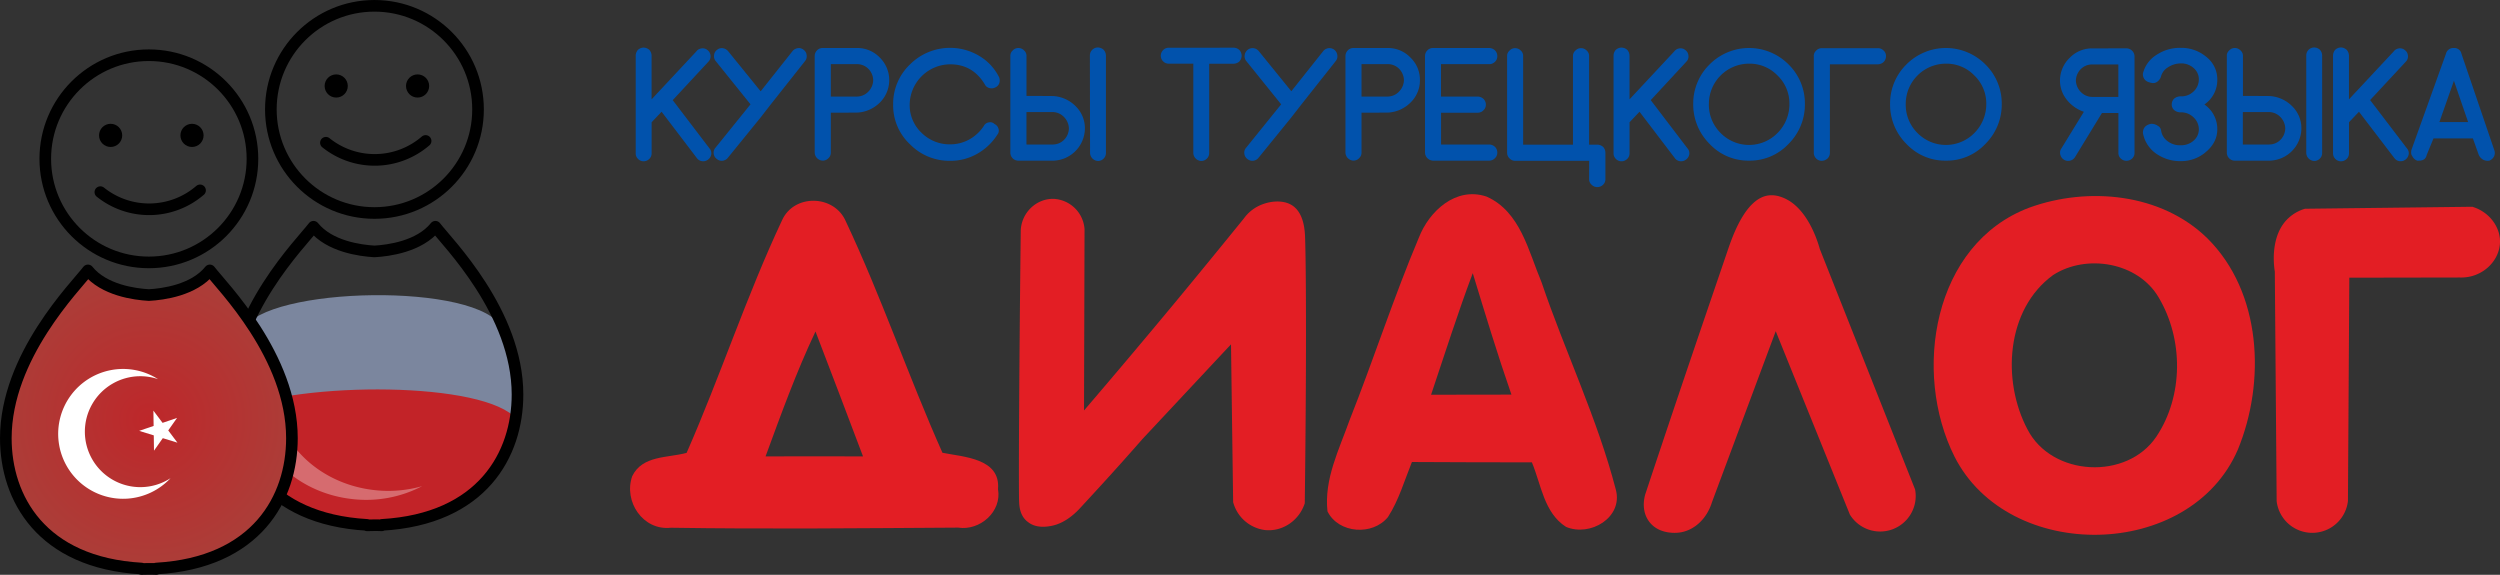 <svg xmlns="http://www.w3.org/2000/svg" xmlns:xlink="http://www.w3.org/1999/xlink" viewBox="0 0 1253.99 288.32"><rect x="0" y="0" width="1253.99" height="288.32" fill="#333333" stroke="none"/><defs><style>.cls-1{fill:#0152ac;}.cls-2{fill:#e31e24;}.cls-3,.cls-4,.cls-8{fill:none;}.cls-3,.cls-4,.cls-8,.cls-9{stroke:#000;stroke-width:5.83px;}.cls-3,.cls-4{stroke-miterlimit:10;}.cls-4{stroke-linecap:round;}.cls-5{fill:#7b869e;}.cls-6{fill:#c22328;}.cls-10,.cls-11,.cls-7{fill:#fff;}.cls-7{opacity:0.33;}.cls-8,.cls-9{stroke-linejoin:round;}.cls-9{fill:url(#radial-gradient);}.cls-10{fill-rule:evenodd;}</style><radialGradient id="radial-gradient" cx="74.67" cy="210.51" r="73.34" gradientUnits="userSpaceOnUse"><stop offset="0" stop-color="#be272a"/><stop offset="1" stop-color="#ac3d38"/></radialGradient></defs><title>Ресурс 1</title><g id="Слой_2" data-name="Слой 2"><g id="Layer_1" data-name="Layer 1"><path class="cls-1" d="M331.85,56.05l-5,5.26V76.85a3.81,3.81,0,0,1-1.14,2.83,4,4,0,0,1-2.91,1.22A3.88,3.88,0,0,1,320,79.68a3.8,3.8,0,0,1-1.13-2.83v-49A4.5,4.5,0,0,1,320,25a4.43,4.43,0,0,1,2.83-1.13A4.51,4.51,0,0,1,325.69,25a4.51,4.51,0,0,1,1.14,2.92V49.82l22.42-24a3.8,3.8,0,0,1,2.59-1.53,3.68,3.68,0,0,1,3,.81,3.82,3.82,0,0,1,1.54,2.59,3.72,3.72,0,0,1-.81,3L337.43,50.23,355.8,74.34a3.7,3.7,0,0,1,1,2.92A4.15,4.15,0,0,1,355.23,80a4,4,0,0,1-2.5.89,3.84,3.84,0,0,1-3.08-1.46Z"/><path class="cls-1" d="M381.54,58.89,365.11,79.12A4,4,0,0,1,362,80.66a3.9,3.9,0,0,1-2.43-.89A3.83,3.83,0,0,1,358,77.18a3.67,3.67,0,0,1,.81-3l17.64-21.85L359,30.64a3.73,3.73,0,0,1-.81-3A3.55,3.55,0,0,1,359.69,25a3.59,3.59,0,0,1,2.91-.81,4.17,4.17,0,0,1,2.67,1.54l16.27,20.07L397.48,25.7a4.17,4.17,0,0,1,2.67-1.54,3.62,3.62,0,0,1,2.92.81,3.57,3.57,0,0,1,1.53,2.67,3.7,3.7,0,0,1-.81,3L386.64,52.33Z"/><path class="cls-1" d="M430.26,24.08A15.61,15.61,0,0,1,441.43,29a15.85,15.85,0,0,1,.24,22.1,17.36,17.36,0,0,1-11.09,5.34q-.07.07-13.84.08v20a3.7,3.7,0,0,1-1.21,2.83,3.9,3.9,0,0,1-2.83,1.22,4.15,4.15,0,0,1-4.05-4V28.13a4,4,0,0,1,1.21-2.91,3.84,3.84,0,0,1,2.84-1.14Zm-.65,24.36A8,8,0,0,0,435.52,46,8.55,8.55,0,0,0,438,40.19a8.46,8.46,0,0,0-2.51-5.75,8,8,0,0,0-5.91-2.26H416.74V48.44Z"/><path class="cls-1" d="M499.29,43.83a4,4,0,0,1-3,.33A3.39,3.39,0,0,1,494,42.37q-6.06-10.11-17.4-10.11a20.45,20.45,0,0,0-20.31,20.23,19,19,0,0,0,6,14.16,19.91,19.91,0,0,0,14.32,5.75A19.63,19.63,0,0,0,486.1,70a20.72,20.72,0,0,0,7.37-6.8A3.28,3.28,0,0,1,496,61.39a3,3,0,0,1,2.83.81,3.67,3.67,0,0,1,2,2.35,3.08,3.08,0,0,1-.57,3,28.44,28.44,0,0,1-10.19,9.64,27,27,0,0,1-13.52,3.48,27.68,27.68,0,0,1-20.07-8.26A26.77,26.77,0,0,1,448,52.49a27.31,27.31,0,0,1,8.5-20.23,28.48,28.48,0,0,1,34.15-4.53A25.71,25.71,0,0,1,500.75,38a4.34,4.34,0,0,1,.57,3.48A3.66,3.66,0,0,1,499.29,43.83Z"/><path class="cls-1" d="M510.87,80.58A3.84,3.84,0,0,1,508,79.44a4,4,0,0,1-1.21-2.91V28.13A3.54,3.54,0,0,1,508,25.3a3.73,3.73,0,0,1,2.84-1.22,3.9,3.9,0,0,1,2.83,1.22,3.54,3.54,0,0,1,1.21,2.83v20q13.77,0,13.84.08a17.36,17.36,0,0,1,11.09,5.34,15.38,15.38,0,0,1,4.37,10.93,16.32,16.32,0,0,1-15.78,16.11Zm4-24.37V72.48h12.87a8,8,0,0,0,5.91-2.26,8.46,8.46,0,0,0,2.51-5.75,8.55,8.55,0,0,0-2.51-5.83,8,8,0,0,0-5.91-2.43Zm31.81-28.4a4,4,0,0,1,4-4A4.45,4.45,0,0,1,553.6,25a4.47,4.47,0,0,1,1.13,2.84V76.69a3.85,3.85,0,0,1-1.13,2.83,3.9,3.9,0,0,1-2.83,1.22,4.15,4.15,0,0,1-4-4Z"/><path class="cls-1" d="M618.83,23.92a4.41,4.41,0,0,1,2.83,1.14A4.47,4.47,0,0,1,622.8,28a4.41,4.41,0,0,1-1.14,2.83,4.4,4.4,0,0,1-2.83,1.13h-12.3V76.69a3.82,3.82,0,0,1-1.14,2.83,3.86,3.86,0,0,1-2.83,1.22,4.15,4.15,0,0,1-4-4V31.93H586.29a3.83,3.83,0,0,1-2.83-1.13A3.87,3.87,0,0,1,582.25,28a4,4,0,0,1,1.21-2.91,3.84,3.84,0,0,1,2.83-1.14Z"/><path class="cls-1" d="M647.72,58.89,631.29,79.12a4,4,0,0,1-3.15,1.54,3.86,3.86,0,0,1-2.43-.89,3.8,3.8,0,0,1-1.54-2.59,3.74,3.74,0,0,1,.81-3l17.64-21.85L625.14,30.64a3.73,3.73,0,0,1-.81-3,4,4,0,0,1,4.45-3.48,4.17,4.17,0,0,1,2.67,1.54l16.27,20.07L663.67,25.7a4.17,4.17,0,0,1,2.67-1.54,4,4,0,0,1,4.45,3.48,3.73,3.73,0,0,1-.81,3L652.82,52.33Z"/><path class="cls-1" d="M696.44,24.08A15.61,15.61,0,0,1,707.61,29a15.36,15.36,0,0,1,4.61,11.17,15.34,15.34,0,0,1-4.37,10.93,17.36,17.36,0,0,1-11.08,5.34q-.09.07-13.84.08v20a3.71,3.71,0,0,1-1.22,2.83,3.88,3.88,0,0,1-2.83,1.22,4.17,4.17,0,0,1-4-4V28.13a4,4,0,0,1,1.22-2.91,3.82,3.82,0,0,1,2.83-1.14Zm-.64,24.36A8,8,0,0,0,701.7,46a8.51,8.51,0,0,0,2.51-5.83,8.41,8.41,0,0,0-2.51-5.75,8,8,0,0,0-5.9-2.26H682.93V48.44Z"/><path class="cls-1" d="M747,72.48a4.41,4.41,0,0,1,2.83,1.14,4,4,0,0,1,1.21,2.91,3.7,3.7,0,0,1-1.21,2.83A3.9,3.9,0,0,1,747,80.58H718.78a4.17,4.17,0,0,1-4-4V28.13A4,4,0,0,1,716,25.22a3.82,3.82,0,0,1,2.83-1.14H747a4.41,4.41,0,0,1,2.83,1.14,4,4,0,0,1,1.21,2.91A3.7,3.7,0,0,1,749.86,31,3.9,3.9,0,0,1,747,32.18h-24.2V48.44h18.45a4.41,4.41,0,0,1,2.83,1.14,4,4,0,0,1,1.22,2.91,3.71,3.71,0,0,1-1.22,2.83,3.88,3.88,0,0,1-2.83,1.22H722.83V72.48Z"/><path class="cls-1" d="M797.12,80.66H760a3.72,3.72,0,0,1-2.83-1.22,3.87,3.87,0,0,1-1.21-2.83V28.21a3.55,3.55,0,0,1,1.21-2.83A3.72,3.72,0,0,1,760,24.16a3.9,3.9,0,0,1,2.84,1.22A3.55,3.55,0,0,1,764,28.21V72.56h25V28.21a3.55,3.55,0,0,1,1.21-2.83,3.73,3.73,0,0,1,2.84-1.22,3.9,3.9,0,0,1,2.83,1.22,3.55,3.55,0,0,1,1.21,2.83V72.56h4.13a4.49,4.49,0,0,1,2.91,1.14,4.39,4.39,0,0,1,1.14,2.83V89.8a3.82,3.82,0,0,1-1.14,2.83,4.14,4.14,0,0,1-2.91,1.22,4,4,0,0,1-2.91-1.22,3.71,3.71,0,0,1-1.22-2.83Z"/><path class="cls-1" d="M822.37,56.05l-5,5.26V76.85a3.81,3.81,0,0,1-1.14,2.83,4,4,0,0,1-2.91,1.22,3.88,3.88,0,0,1-2.83-1.22,3.81,3.81,0,0,1-1.14-2.83v-49A4.51,4.51,0,0,1,810.48,25a4.43,4.43,0,0,1,2.83-1.13A4.55,4.55,0,0,1,816.22,25a4.51,4.51,0,0,1,1.14,2.92V49.82l22.41-24a3.83,3.83,0,0,1,2.59-1.53,3.7,3.7,0,0,1,3,.81,3.85,3.85,0,0,1,1.54,2.59,3.72,3.72,0,0,1-.81,3L828,50.23l18.37,24.11a3.7,3.7,0,0,1,1,2.92A4.15,4.15,0,0,1,845.76,80a4,4,0,0,1-2.51.89,3.83,3.83,0,0,1-3.07-1.46Z"/><path class="cls-1" d="M877.33,80.58a26.62,26.62,0,0,1-19.83-8.42,27.81,27.81,0,0,1-8.18-20.07,27.43,27.43,0,0,1,8.18-19.75,27.92,27.92,0,0,1,39.65,0,27.43,27.43,0,0,1,8.18,19.75,27.81,27.81,0,0,1-8.18,20.07A26.6,26.6,0,0,1,877.33,80.58Zm0-48.65a20.18,20.18,0,0,0-20.16,20.16,19.91,19.91,0,0,0,5.91,14.65,20,20,0,0,0,28.49,0,20.48,20.48,0,0,0,6-14.65,19.48,19.48,0,0,0-6-14.25A19.41,19.41,0,0,0,877.33,31.93Z"/><path class="cls-1" d="M917.87,32.26V76.61a4,4,0,0,1-1.21,2.91,4.41,4.41,0,0,1-2.83,1.14A3.84,3.84,0,0,1,911,79.52a4,4,0,0,1-1.21-2.91V28.21A3.55,3.55,0,0,1,911,25.38a3.73,3.73,0,0,1,2.84-1.22H942a3.88,3.88,0,0,1,2.83,1.22A3.56,3.56,0,0,1,946,28.21a4,4,0,0,1-1.22,2.92A4.43,4.43,0,0,1,942,32.26Z"/><path class="cls-1" d="M976.06,80.58a26.62,26.62,0,0,1-19.83-8.42,27.8,27.8,0,0,1-8.17-20.07,27.42,27.42,0,0,1,8.17-19.75,27.93,27.93,0,0,1,39.66,0,27.43,27.43,0,0,1,8.18,19.75,27.81,27.81,0,0,1-8.18,20.07A26.62,26.62,0,0,1,976.06,80.58Zm0-48.65a20.18,20.18,0,0,0-20.15,20.16,19.91,19.91,0,0,0,5.91,14.65,20,20,0,0,0,28.49,0,20.48,20.48,0,0,0,6-14.65,19.48,19.48,0,0,0-6-14.25A19.42,19.42,0,0,0,976.06,31.93Z"/><path class="cls-1" d="M1066.55,24.25a4,4,0,0,1,2.91,1.21,3.87,3.87,0,0,1,1.21,2.83v48.4a3.7,3.7,0,0,1-1.21,2.83,4.1,4.1,0,0,1-5.67,0,3.7,3.7,0,0,1-1.21-2.83v-20h-8.26l-13.43,22a4,4,0,0,1-3.48,2,3.55,3.55,0,0,1-2.1-.57,4,4,0,0,1-1.87-2.59,3.66,3.66,0,0,1,.49-3l11.33-18.46a18.42,18.42,0,0,1-8.66-6.15,15.36,15.36,0,0,1-3.32-9.63,15.83,15.83,0,0,1,5-11.41,15.45,15.45,0,0,1,11.09-4.61Zm-4,24.36V32.34h-12.87a8,8,0,0,0-5.91,2.27,8.43,8.43,0,0,0-2.51,5.74,8.55,8.55,0,0,0,2.51,5.83,8,8,0,0,0,5.91,2.43Z"/><path class="cls-1" d="M1084,65.44a8,8,0,0,0,3.31,5.42,10.14,10.14,0,0,0,6.56,2,9.32,9.32,0,0,0,6.48-2.35,7.38,7.38,0,0,0,2.58-5.67,8.13,8.13,0,0,0-2.58-5.9,8.79,8.79,0,0,0-6.48-2.59,5.05,5.05,0,0,1-3.32-1.14,3.7,3.7,0,0,1-1.21-2.83,4,4,0,0,1,1.21-2.91,5.05,5.05,0,0,1,3.32-1.14,8.76,8.76,0,0,0,6.48-2.51,8.22,8.22,0,0,0,2.58-6,7.39,7.39,0,0,0-2.58-5.67,9.32,9.32,0,0,0-6.48-2.35,11.77,11.77,0,0,0-6.39,1.95,7.57,7.57,0,0,0-3.48,4.45,5,5,0,0,1-1.78,2.67,3.47,3.47,0,0,1-3.24.65q-4.12-.74-4.13-4.54a15.23,15.23,0,0,1,6.88-9.47A21.17,21.17,0,0,1,1093.9,24a19.48,19.48,0,0,1,12.79,4.54,14.23,14.23,0,0,1,5.5,11.33,14.87,14.87,0,0,1-6.47,12.54,14.94,14.94,0,0,1,6.47,12.46q0,6.41-5.5,11.17a18.89,18.89,0,0,1-12.79,4.78,20.89,20.89,0,0,1-12.71-4,16.06,16.06,0,0,1-6.31-10.12q0-3.8,4.13-4.61a5.91,5.91,0,0,1,3.4,1.05A3.07,3.07,0,0,1,1084,65.44Z"/><path class="cls-1" d="M1121,80.58a3.82,3.82,0,0,1-2.83-1.14,4,4,0,0,1-1.21-2.91V28.13a3.54,3.54,0,0,1,1.21-2.83,3.71,3.71,0,0,1,2.83-1.22,3.9,3.9,0,0,1,2.84,1.22,3.57,3.57,0,0,1,1.21,2.83v20q13.76,0,13.84.08A17.38,17.38,0,0,1,1150,53.54a15.38,15.38,0,0,1,4.37,10.93,16.33,16.33,0,0,1-15.78,16.11Zm4-24.37V72.48h12.87a8,8,0,0,0,5.91-2.26,8.4,8.4,0,0,0,2.5-5.75,8.5,8.5,0,0,0-2.5-5.83,8,8,0,0,0-5.91-2.43Zm31.81-28.4a4,4,0,0,1,4-4,4.47,4.47,0,0,1,2.84,1.13,4.47,4.47,0,0,1,1.13,2.84V76.69a3.85,3.85,0,0,1-1.13,2.83,3.9,3.9,0,0,1-2.84,1.22,4.15,4.15,0,0,1-4-4Z"/><path class="cls-1" d="M1183.25,56.05l-5,5.26V76.85a3.84,3.84,0,0,1-1.13,2.83,4,4,0,0,1-2.91,1.22,3.9,3.9,0,0,1-2.84-1.22,3.84,3.84,0,0,1-1.13-2.83v-49a4.55,4.55,0,0,1,1.13-2.92,4.45,4.45,0,0,1,2.84-1.13A4.55,4.55,0,0,1,1177.1,25a4.55,4.55,0,0,1,1.13,2.92V49.82l22.42-24a3.83,3.83,0,0,1,2.59-1.53,3.68,3.68,0,0,1,3,.81,3.78,3.78,0,0,1,1.54,2.59,3.72,3.72,0,0,1-.81,3l-18.13,19.51,18.38,24.11a3.78,3.78,0,0,1,1,2.92,4.23,4.23,0,0,1-1.54,2.75,4,4,0,0,1-2.51.89,3.85,3.85,0,0,1-3.08-1.46Z"/><path class="cls-1" d="M1240.39,69.41h-19.75l-3.4,8.25c-.38,1.94-1.67,2.92-3.88,2.92h-.9a4.48,4.48,0,0,1-2.5-2.35c-.54-.59-.68-1.59-.41-3L1226.87,27a3.79,3.79,0,0,1,4-2.92,3.62,3.62,0,0,1,3.8,2.92l16.43,48.23a4.09,4.09,0,0,1,0,3,4.55,4.55,0,0,1-2.43,2.35,4.93,4.93,0,0,1-3-.41,5.29,5.29,0,0,1-2.35-2.51ZM1238,61.23l-7.12-20.72-7.29,20.72Z"/><path class="cls-2" d="M392.22,110.59c6-13.54,26.37-13,32.07.52,17.86,37.89,31.39,77.74,48.44,116,10.65,2.13,29.19,2.76,27.87,18.25,2,11.29-9.1,21-20,19.29-48,.29-96.06.81-144.09.06-14,1.56-23.84-13.19-19.4-25.86,5.12-10.53,17.79-9.09,27.29-11.69C361.29,188.73,374.37,148.6,392.22,110.59ZM384,228.93q24.45-.09,48.89,0-11.83-31.35-23.84-62.65C399.42,186.6,391.76,207.8,384,228.93Z"/><path class="cls-2" d="M512,115.68c.34-9.2,8.1-16.28,16.7-15.92A16.34,16.34,0,0,1,544,114.89q-.12,45.49-.26,91,23.6-27.54,47.36-56.21Q607.8,129.48,624,109.48a20,20,0,0,1,6.64-5.82c5.31-2.87,12.95-3.79,17.75-.48,5.76,4,6.14,12.61,6.26,16.5.55,17.79.66,66.81-.18,132.74-2.84,8.84-11.35,14.4-20,13.44a19,19,0,0,1-15.93-14q-.54-39.57-1.07-79.15L573,220.27c-12.09,13.83-22.68,25.35-31.2,34.56-1.94,2.1-7.34,7.69-14.67,9-1.7.31-7.2,1.29-11.24-1.79a11.47,11.47,0,0,1-1.18-.95c-3.19-3-3.41-7.35-3.51-9.12C510.91,246.68,511.13,191.4,512,115.68Z"/><path class="cls-2" d="M711.66,119.28c5.18-13.41,18.66-25.85,34-20.67,17,7.54,21,27.41,27.58,43,11.81,34.84,28,68.3,37.26,104,3.74,14.06-13,23.79-25,18.66-11.06-7.08-12.44-21.19-17.11-32.36-20.1-.06-40.14,0-60.18-.17-3.74,9.27-6.56,19.12-12,27.58-7.66,9.5-24.82,8.35-30.35-2.82-1.79-16.13,5.87-31.1,11.11-45.84C689,180.33,699,149.29,711.66,119.28ZM717.82,198q20.13,0,40.31-.06c-7-20.15-13.18-40.54-19.4-60.93C731.18,157.12,724.68,177.56,717.82,198Z"/><path class="cls-2" d="M866.27,126.59c2.63-7.8,9.12-27.06,20.83-28.57a13.61,13.61,0,0,1,6.12.72c13.26,4.3,18.64,22.73,19.6,26.19l47.79,120.59a17.83,17.83,0,0,1-32.71,12.61l-37.2-92-32,85.81c-2.55,8.33-9,14.32-16.55,15.21-1.43.17-10.29,1-15.11-5.75-4.37-6.16-1.79-13.48-1.53-14.2C843.53,192.87,858,150.89,866.27,126.59Z"/><path class="cls-2" d="M1017.92,104.14c29.42-10.66,66.16-7.26,89.26,15.37,27.35,27.13,29.31,72,15.32,106-24,55.69-115,57.07-142.13,3.52C959.18,186.83,969.48,122.34,1017.92,104.14ZM1029.78,138c-23.61,17.22-25.74,53-12.79,77.4,12.21,23.67,49.88,25.57,64.62,3.63,13.65-20.39,13.65-48.9,1.15-69.86C1072.39,131.49,1046.48,127.17,1029.78,138Z"/><path class="cls-2" d="M1156.18,104.71l83.9-1c8.41,2.48,14.05,10,13.91,17.72-.17,9.55-9,18.14-20.16,17.76l-55.42.1-.69,112a18,18,0,0,1-35.76.11q-.46-57.62-.92-115.23c-.26-1.41-3.12-18.79,7.85-27.64A20.71,20.71,0,0,1,1156.18,104.71Z"/><circle class="cls-3" cx="187.82" cy="54.88" r="51.96"/><path class="cls-4" d="M213.48,70.7a39.08,39.08,0,0,1-50,.9"/><circle cx="168.64" cy="43.13" r="5.81"/><circle cx="209.46" cy="43.13" r="5.81"/><circle class="cls-3" cx="74.67" cy="79.66" r="51.96"/><path class="cls-4" d="M100.34,95.49a39.11,39.11,0,0,1-50,.89"/><circle cx="55.49" cy="67.91" r="5.81"/><circle cx="96.31" cy="67.91" r="5.81"/><path class="cls-5" d="M259.58,198.27c0-13.56-2.35-22.08-7.68-33.57-10.86-23.39-119-21.15-129.86.56-6.16,12.3-6,18.11-6,33,0,29.93,17.63,62.48,68.07,65.37v.23c1.26,0,2.47,0,3.68-.07s2.43.07,3.68.07v-.23C242,260.75,259.58,228.2,259.58,198.27Z"/><path class="cls-6" d="M116.45,205.92c7.43,24.27,21.53,55.08,67.69,57.72v.23c1.26,0,2.47,0,3.68-.07s2.43.07,3.68.07v-.23c46.14-2.64,67.31-37.58,67.69-53.3C243.73,191.14,151.12,191.14,116.45,205.92Z"/><path class="cls-7" d="M188.44,245.9c-30.7-3.08-53.38-27.58-50.65-54.71-5.74-1-8.15,3.51-11.15,4.49-2.73,27.13,20,51.63,50.65,54.71a60.6,60.6,0,0,0,34.48-6.55A61.93,61.93,0,0,1,188.44,245.9Z"/><path class="cls-8" d="M259.58,197.91c0-41.18-35.16-76.25-41.18-84.18-8,9.93-23.51,12-30.58,12.38-7.07-.41-22.58-2.45-30.57-12.38-6,7.93-41.18,43-41.18,84.18,0,29.93,17.63,62.49,68.07,65.37v.23c1.26,0,2.47,0,3.68-.07s2.43.07,3.68.07v-.23C242,260.4,259.58,227.84,259.58,197.91Z"/><path class="cls-9" d="M146.43,219.81c0-41.18-35.16-76.25-41.18-84.18-8,9.93-23.51,12-30.58,12.37-7.07-.4-22.58-2.44-30.57-12.37-6,7.93-41.18,43-41.18,84.18,0,29.92,17.63,62.48,68.08,65.36v.23c1.25,0,2.46,0,3.67-.07s2.43.07,3.68.07v-.23C128.8,282.29,146.43,249.73,146.43,219.81Z"/><polygon class="cls-10" points="76.94 205.96 81.55 212.1 88.81 209.62 84.39 215.9 89 222.04 81.66 219.78 77.24 226.06 77.13 218.38 69.79 216.12 77.06 213.64 76.94 205.96 76.94 205.96"/><path class="cls-11" d="M70.39,244.35a27.82,27.82,0,0,1,0-55.64,27.54,27.54,0,0,1,8.89,1.48,32.56,32.56,0,1,0,6.28,49.64A27.75,27.75,0,0,1,70.39,244.35Z"/></g></g></svg>